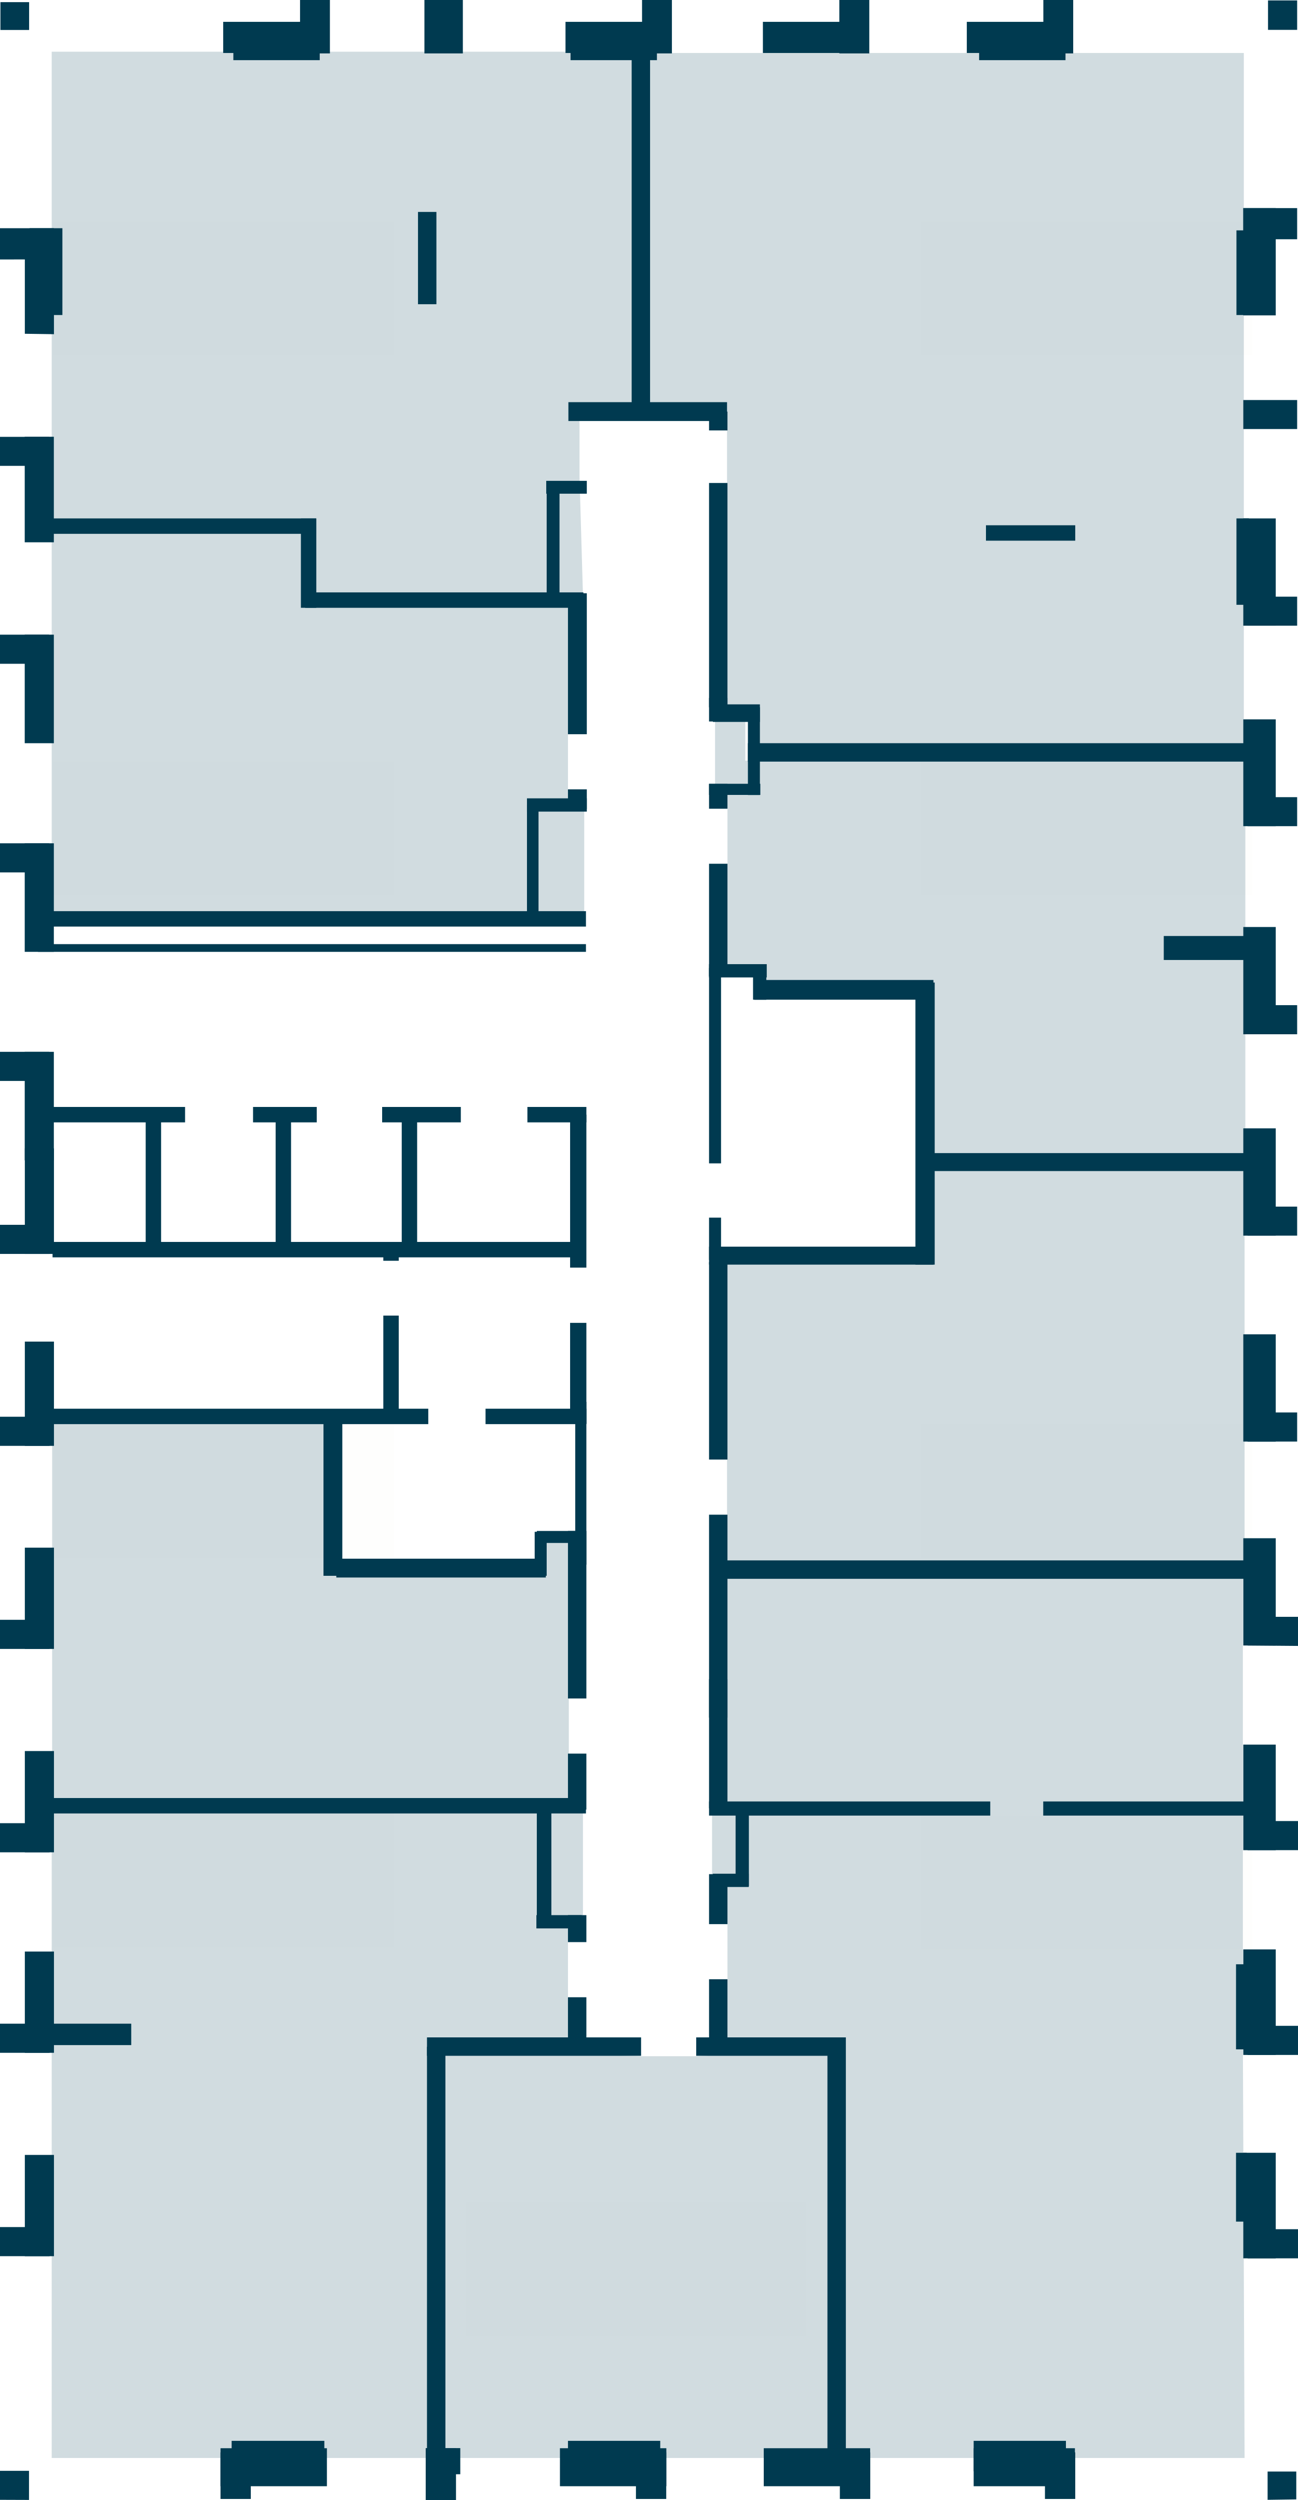 <?xml version="1.0" encoding="utf-8"?>
<!-- Generator: Adobe Illustrator 27.0.0, SVG Export Plug-In . SVG Version: 6.00 Build 0)  -->
<svg version="1.1" id="Слой_1" xmlns="http://www.w3.org/2000/svg" xmlns:xlink="http://www.w3.org/1999/xlink" x="0px" y="0px"
	 viewBox="0 0 1212.6 2335.7" style="enable-background:new 0 0 1212.6 2335.7;" xml:space="preserve">
<style type="text/css">
	.st0{fill:#BE8656;fill-opacity:1.000000e-02;}
	.st1{fill:#8DA7B3;fill-opacity:0.4;}
	.st2{fill:#003A50;}
</style>
<g id="stikers">
	<path id="s-fl419" class="st0" d="M368,711.2H50v125h318V711.2z"/>
	<path id="s-fl420" class="st0" d="M368,206.8H50v125h318V206.8z"/>
	<path id="s-fl421" class="st0" d="M1170,206.8H860v125h310V206.8z"/>
	<path id="s-fl422" class="st0" d="M1170,711.2H860v125h310V711.2z"/>
	<path id="s-fl423" class="st0" d="M1170,1330.2H860v125h310V1330.2z"/>
	<path id="s-fl424" class="st0" d="M1170,1696.2H860v125h310V1696.2z"/>
	<path id="s-fl425" class="st0" d="M753,2057.4H435v125h318V2057.4z"/>
	<path id="s-fl426" class="st0" d="M368,1694.2H50v125h318V1694.2z"/>
	<path id="s-fl427" class="st0" d="M368,1330.2H50v125h318V1330.2z"/>
</g>
<g id="flats">
	<path id="fl427" class="st1" d="M537.4,1438.2h-27.9v19.2H318.2l-6.8-134.9l-262.7,1.2V1681l490.3,4.8l-7.6-47.9v-51.5
		L537.4,1438.2z"/>
	<path id="fl426" class="st1" d="M544.6,1691.7l-496.3,0.4v604.1h357.3v-387.7l129.8,3.6l-4.8-46.3v-51.5l14-16.8V1691.7z"/>
	<path id="fl425" class="st1" d="M784.6,2296.2H404.1l3.6-381.3l191.2,6h51.9l131.4-7.6L784.6,2296.2z"/>
	<path id="fl424" class="st1" d="M1161.1,1906.5v-439.2H687.2v-0.8h-22v297.1l14.4,33.5v117.8l98.6-1.2l-0.4,382.5h384.9
		L1161.1,1906.5z"/>
	<path id="fl423" class="st1" d="M865.2,1086.8v92.6h-186v183.7v51.5l-5.6,47.1h489.1v-375.3H865.2L865.2,1086.8L865.2,1086.8z"/>
	<path id="fl422" class="st1" d="M696.3,711.5V672H668v66.2l11.6,16.8v51.5l-2.4,95.4h29.9v19.6h154.1v169.7h302.2V710.7H696.3
		V711.5z"/>
	<path id="fl421" class="st1" d="M601.3,49.5v331.4h69.5l8.4,20.8v49.1V662l21.2,5.2v37.1H1162V49.5H601.3z"/>
	<path id="fl420" class="st1" d="M592.1,48.3H48.3v438l238.4,2l3.6,69.9l254.3-2.4l-3.2-110.2v-49.1l-0.4-16h51.1L592.1,48.3
		L592.1,48.3z"/>
	<path id="fl419" class="st1" d="M530.6,737.4v-51.5l5.2-123l-240.4-8.4v-69.9H48.3v371.7h246.4l251.1,1.2v-109L530.6,737.4z"/>
</g>
<g id="walls_outside">
	<path id="Vector" class="st2" d="M432.4,0v49.9h-35.9V0H432.4z M812.1,0v49.9h-28V0H812.1z"/>
	<path id="Vector_2" class="st2" d="M808.1,20.4v29.1h-95.4V20.4H808.1z M627.7,0v49.9h-27.9V0H627.7z"/>
	<path id="Vector_3" class="st2" d="M623.7,20.4v29.1h-95.4V20.4H623.7z M308.2,0v49.9h-27.9V0H308.2z"/>
	<path id="Vector_4" class="st2" d="M303.9,20.4v29.1h-95.4V20.4H303.9z M1002.6,0v49.9h-27.9V0H1002.6z"/>
	<path id="Vector_5" class="st2" d="M998.6,20.4v29.1h-95.4V20.4H998.6z M613.7,27.9v28.3H533V27.9H613.7z"/>
	<path id="Vector_6" class="st2" d="M995.4,27.9v28.3h-80.7V27.9H995.4z M298.7,27.9v28.3H218V27.9H298.7z M27.2,2v26H0.4V2
		C0.4,2,27.2,2,27.2,2z M50.3,408v98.6H23.1V408H50.3z"/>
	<path id="Vector_7" class="st2" d="M45.9,408v27.2H0v-27.1h45.9V408z M50.3,787.8v101.4H23.1V787.8H50.3z"/>
	<path id="Vector_8" class="st2" d="M45.9,787.8V815H0v-27.2H45.9z M50.3,592.9v101.4H23.1V592.9H50.3z"/>
	<path id="Vector_9" class="st2" d="M45.9,592.9v27.2H0v-27.2H45.9z M50.3,982.6V1084H23.1V982.6H50.3z"/>
	<path id="Vector_10" class="st2" d="M45.9,982.6v27.2H0v-27.2H45.9z M23.2,1171.4v-98.6h27.2v98.6H23.2z"/>
	<path id="Vector_11" class="st2" d="M0,1171.4v-27.2h46.3v27.2H0z M45.9,1330.4V1316h354.2v14.4H45.9z M49.1,1174.6v-14.4h496.7
		v14.4H49.1z M45.9,1048.5v-14.4h127v14.4H45.9z M236.4,1048.5v-14.4h59.5v14.4H236.4z M35.5,865.6v-14.4h511.9v14.4H35.5z
		 M35.5,498.7v-14.4h259.9v14.4H35.5z M285.1,567.8v-14.4H545v14.4H285.1z M921.1,505.1v-14.4h83.4v14.4H921.1z"/>
	<path id="Vector_12" class="st2" d="M548.2,685.9h-17.6V554.2h17.6V685.9z M548.2,755.8h-17.6v-18.4h17.6V755.8z"/>
	<path id="Vector_13" class="st2" d="M548.2,758.2h-55.9v-12.4h55.9V758.2z"/>
	<path id="Vector_14" class="st2" d="M503.1,751.8v102.6h-10.8V751.8H503.1z M522.7,560.6h-12V450h12V560.6z"/>
	<path id="Vector_15" class="st2" d="M548.2,449.2v12h-37.9v-12H548.2z M679.2,375.7v17.6H531v-17.6H679.2z"/>
	<path id="Vector_16" class="st2" d="M662.4,384.5h17.2v17.6h-17.2V384.5z M662.4,451.2h17.2v209.6h-17.2V451.2z"/>
	<path id="Vector_17" class="st2" d="M662.4,652h17.2v22h-17.2V652z M662.4,732.3h17.2v23.2h-17.2V732.3z M662.4,806.9h17.2v105
		h-17.2V806.9z M662.4,1179h17.2v184.5h-17.2V1179z M662.4,1415h17.2v189.6h-17.2V1415z"/>
	<path id="Vector_18" class="st2" d="M662.4,1568.7h17.2v120.6h-17.2V1568.7z M662.4,1750.8h17.2v46.7h-17.2V1750.8z M687.2,1695.3
		h12.4v66.7h-12.4V1695.3z"/>
	<path id="Vector_19" class="st2" d="M666,1762.8v-12.4h33.5v12.4H666z M662.4,1849h17.2v68.7h-17.2V1849z"/>
	<path id="Vector_20" class="st2" d="M650.4,1920.5v-17.2h137.3v17.2H650.4z M398.9,1920.5v-17.2h200v17.2H398.9z"/>
	<path id="Vector_21" class="st2" d="M416.1,2300.2h-17.2v-388.1h17.2V2300.2z M547.8,1907.7h-17.2v-41.9h17.2V1907.7z
		 M122.6,1890.5v20H44.7v-20H122.6z M547.8,1814.3h-17.2v-25.2h17.2V1814.3z M547.8,1690.5h-17.2v-52.3h17.2V1690.5z M547.8,1586.7
		h-17.2v-156.5h17.2V1586.7z"/>
	<path id="Vector_22" class="st2" d="M547.8,1461.7h-10.4v-152.1h10.4V1461.7z"/>
	<path id="Vector_23" class="st2" d="M547.8,1330h-15.2v-94.2h15.2V1330z M547.8,1184.2h-15.2v-142.9h15.2V1184.2z M543.4,1801.5
		h-42.3v-12.4h42.3V1801.5z"/>
	<path id="Vector_24" class="st2" d="M515.1,1801.1h-13.6v-113h13.6V1801.1z M790.2,2300.2H773v-396.9h17.2V2300.2z M675.2,1474.9
		v-17.2h494.3v17.2H675.2z M662.4,1696.1v-13.2h262.7v13.2H662.4z M974.6,1696.1v-13.2h206v13.2H974.6z M662.4,742.6v-10.4h47.9
		v10.4H662.4z M662.4,913.1v-12.4h53.9v12.4H662.4z"/>
	<path id="Vector_25" class="st2" d="M715.9,933.9h-12.4v-33.1h12.4V933.9z M662.4,904.3h11.2v182.5h-11.2V904.3z M662.4,1137.5
		h11.2v39.5h-11.2V1137.5z M698.7,660.8h11.2v81.9h-11.2V660.8z"/>
	<path id="Vector_26" class="st2" d="M666,674.4V658h43.9v16.4H666z M698.7,711.5v-17.2h466.7v17.2H698.7z M1087.2,896.8v-22.4h78.3
		v22.4H1087.2z M865.2,1094v-16.8h300.2v16.8H865.2z M704.7,933.9v-18.4H872v18.4H704.7z M662.4,1181.4v-16.8H872v16.8H662.4z"/>
	<path id="Vector_27" class="st2" d="M873.2,1181.4h-18V917.9h18V1181.4z M590.1,51.5h17.2v328.2h-17.2V51.5z M390.5,198h17.2v86.2
		h-17.2V198z M295.5,567.8h-14.4v-83.4h14.4V567.8z M35.5,889.2V882h511.9v7.2H35.5z M357,1048.5v-14.4h73.5v14.4H357z"/>
	<path id="Vector_28" class="st2" d="M389.7,1163.5h-14.4v-123.4h14.4V1163.5z M271.9,1163.5h-14.4v-123.4h14.4V1163.5z
		 M150.5,1163.5h-14.4v-123.4h14.4V1163.5z M372.5,1325.6h-14.4V1229h14.4V1325.6z M372.5,1177.8h-14.4v-14.4h14.4V1177.8z
		 M492.7,1048.5v-14.4h55.1v14.4H492.7z M45.9,1694.1v-14.4h501.5v14.4H45.9z M453.6,1330.4V1316h94.2v14.4H453.6z M319.8,1472.1
		h-17.6v-143.7h17.6V1472.1z"/>
	<path id="Vector_29" class="st2" d="M509.9,1456.1v17.6H314.2v-17.6H509.9z M537.4,1430.2v11.2h-35.9v-11.2H537.4z"/>
	<path id="Vector_30" class="st2" d="M499.5,1431h11.2v41.1h-11.2V1431z M23.2,1540.4v-94.6h27.2v94.6H23.2z"/>
	<path id="Vector_31" class="st2" d="M0,1540.4v-27.2h46.3v27.2H0z M23.2,1350.7v-97.4h27.2v97.4H23.2z"/>
	<path id="Vector_32" class="st2" d="M0,1350.7v-27.2h46.3v27.2H0z M23.2,1730.4v-94.6h27.2v94.6H23.2z"/>
	<path id="Vector_33" class="st2" d="M0,1730.4v-27.2h46.3v27.2H0z M23.2,1917.7v-94.6h27.2v94.6H23.2z"/>
	<path id="Vector_34" class="st2" d="M0,1917.7v-27.2h46.3v27.2H0z M23.2,2107.7v-94.6h27.2v94.6H23.2z"/>
	<path id="Vector_35" class="st2" d="M0,2107.7v-27.2h46.3v27.2H0z M397.7,2335.7V2287H426v48.7H397.7z"/>
	<path id="Vector_36" class="st2" d="M401.7,2311.4V2287H430v24.4H401.7z M909.6,2308.6v-28.4h86.2v28.3L909.6,2308.6L909.6,2308.6z
		 M530.6,2308.6v-28.4h86.2v28.3L530.6,2308.6L530.6,2308.6z M216.4,2308.6v-28.4H303v28.3L216.4,2308.6L216.4,2308.6z
		 M713.5,2322.6v-35.5h99.4v35.5H713.5z"/>
	<path id="Vector_37" class="st2" d="M784.6,2334.5V2291H813v43.5H784.6z M523.1,2322.6v-35.5h99.4v35.5H523.1z"/>
	<path id="Vector_38" class="st2" d="M594.1,2334.5V2291h28.3v43.5H594.1z M206,2322.6v-35.5h99.4v35.5H206z"/>
	<path id="Vector_39" class="st2" d="M206,2334.5V2291h28.3v43.5H206z M909.6,2322.6v-35.5h94.6v35.5H909.6z"/>
	<path id="Vector_40" class="st2" d="M976.2,2334.5V2291h28.3v43.5H976.2z M0,2335.3v-27.1h27.1v27.2L0,2335.3L0,2335.3z
		 M23.2,311.8v-98.2h27.2v98.6L23.2,311.8z"/>
	<path id="Vector_41" class="st2" d="M0,242.4v-29.2h50.3v29.1L0,242.4L0,242.4z"/>
	<path id="Vector_42" class="st2" d="M27.6,294.3v-81.1h30.7v81.1H27.6z M1154.7,2075.4v-64.3h10v64.3H1154.7z M1154.7,1914.5V1835
		h10v79.5H1154.7z M1184.2,2335.3v-26.4h26.8v26L1184.2,2335.3z"/>
	<path id="Vector_43" class="st2" d="M1161.5,1919.7v-98.6h30.3v98.6H1161.5z"/>
	<path id="Vector_44" class="st2" d="M1165.5,1919.7v-27.2h47.1v27.2H1165.5z M1161.5,2109.7v-98.6h30.3v98.6H1161.5z"/>
	<path id="Vector_45" class="st2" d="M1165.5,2109.7v-27.2h47.1v27.2H1165.5z M1161.5,1728.4v-98.6h30.3v98.6H1161.5z"/>
	<path id="Vector_46" class="st2" d="M1165.5,1728.4v-27.2h47.1v27.2H1165.5z M1161.5,771.8V672h30.3v99.8H1161.5z M1161.5,294.7
		V194.4h30.3v100.2h-30.3V294.7z"/>
	<path id="Vector_47" class="st2" d="M1165.5,771.8v-27.1h46.3v27.1H1165.5z M1161.5,966.2V866h30.3v100.2H1161.5z"/>
	<path id="Vector_48" class="st2" d="M1165.5,966.2V939h46.3v27.2H1165.5z M1161.5,584.5V484.3h30.3v100.2H1161.5z"/>
	<path id="Vector_49" class="st2" d="M1165.5,584.5v-27.1h46.3v27.1H1165.5z M1161.5,1154.3v-100.2h30.3v100.2H1161.5z"/>
	<path id="Vector_50" class="st2" d="M1165.5,1154.3v-27.1h46.3v27.1H1165.5z M1161.5,1346.7v-100.2h30.3v100.2H1161.5z"/>
	<path id="Vector_51" class="st2" d="M1165.5,1346.7v-27.2h46.3v27.2H1165.5z M1161.5,1537.2V1437h30.3v100.2H1161.5z"/>
	<path id="Vector_52" class="st2" d="M1165.5,1537.2v-26.8h47.1v27.2L1165.5,1537.2z M1211.8,373.7v27.1h-50.3v-27.1H1211.8z
		 M1211.8,194.4v29.1h-50.3v-29.1H1211.8z"/>
	<path id="Vector_53" class="st2" d="M1166.7,215.2v79.1h-11.6v-79.1H1166.7z M1166.7,484.3V565h-11.6v-80.7L1166.7,484.3
		L1166.7,484.3z M1211.8,0.4v27.5h-27.2V0.4H1211.8z"/>
</g>
</svg>
